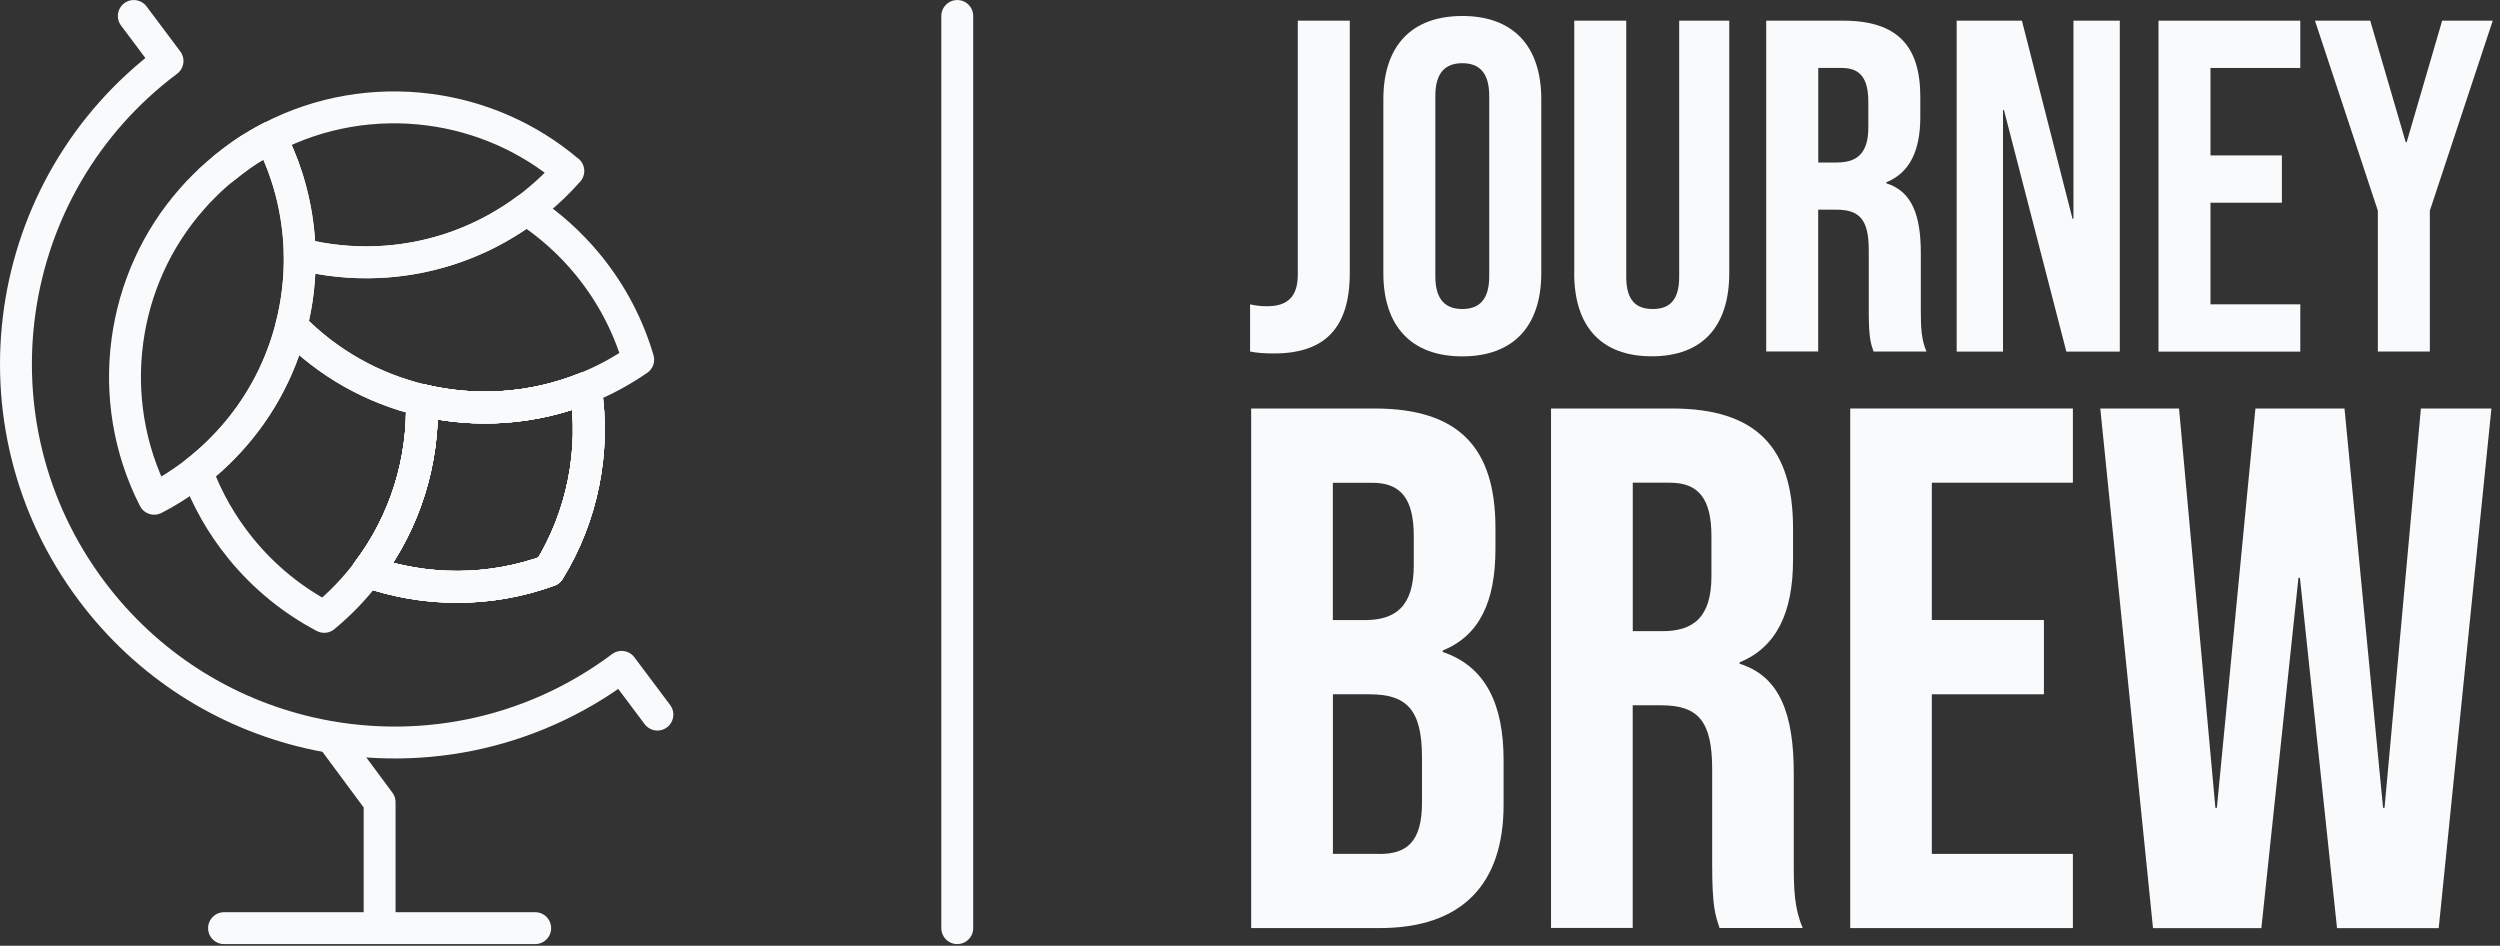 <svg width="341" height="129" viewBox="0 0 341 129" fill="none" xmlns="http://www.w3.org/2000/svg">
<rect x="0" y="0" width="341" height="129" fill="#333333" stroke="none"/>
<g clip-path="url(#clip0_6_40)">
<path d="M39.75 44.46C38.19 50.66 34.99 56.48 30.25 61.26C29.35 62.17 28.38 63.05 27.37 63.87C27.19 64.02 27.02 64.15 26.84 64.29C24.98 65.75 23.05 66.99 21.03 68.03C17.58 61.27 16.4 53.74 17.38 46.47C18.33 39.43 21.3 32.64 26.22 27.09C26.73 26.5 27.26 25.93 27.83 25.38C28.42 24.78 29.03 24.2 29.67 23.66C29.96 23.4 30.26 23.15 30.56 22.91C31.33 22.28 32.14 21.68 32.93 21.11C32.93 21.11 33.01 21.06 33.05 21.03C33.27 20.88 33.5 20.73 33.73 20.57C33.97 20.42 34.2 20.27 34.44 20.13C34.92 19.82 35.42 19.53 35.91 19.26C36.24 19.09 36.56 18.9 36.89 18.74C37.48 19.86 37.98 21.01 38.43 22.19C38.5 22.36 38.56 22.52 38.63 22.69C38.78 23.09 38.91 23.49 39.04 23.89C39.14 24.19 39.24 24.49 39.33 24.79C40.3 28.01 40.81 31.32 40.88 34.62C40.94 37.93 40.56 41.24 39.74 44.44L39.75 44.46Z" stroke="#F9FAFB" stroke-width="4.35" stroke-linecap="round" stroke-linejoin="round"/>
<path d="M79.88 52.93C81.21 61.48 79.49 70.35 74.89 77.83C66.86 80.76 58.08 80.76 50.13 77.97C55.29 71.16 57.81 62.86 57.54 54.57C64.89 56.33 72.71 55.82 79.88 52.93Z" stroke="#F9FAFB" stroke-width="4.35" stroke-linecap="round" stroke-linejoin="round"/>
<path d="M36.9 18.75C36.57 18.91 36.24 19.08 35.92 19.27C35.43 19.54 34.94 19.83 34.45 20.14C34.21 20.27 33.97 20.42 33.74 20.58C33.51 20.73 33.28 20.88 33.06 21.04C33.02 21.07 32.94 21.12 32.94 21.12C32.14 21.69 31.34 22.29 30.57 22.92" stroke="#F9FAFB" stroke-width="4.35" stroke-linecap="round" stroke-linejoin="round"/>
<path d="M79.88 52.93C81.21 61.48 79.49 70.35 74.89 77.83C66.86 80.76 58.08 80.76 50.13 77.97C55.29 71.16 57.81 62.86 57.54 54.57C64.89 56.33 72.71 55.82 79.88 52.93Z" stroke="#F9FAFB" stroke-width="4.35" stroke-linecap="round" stroke-linejoin="round"/>
<path d="M79.88 52.93C81.21 61.48 79.49 70.35 74.89 77.83C66.86 80.76 58.08 80.76 50.13 77.97C55.29 71.16 57.81 62.86 57.54 54.57C64.89 56.33 72.71 55.82 79.88 52.93Z" stroke="#F9FAFB" stroke-width="4.35" stroke-linecap="round" stroke-linejoin="round"/>
<path d="M79.88 52.93C81.21 61.48 79.49 70.35 74.89 77.83C66.86 80.76 58.08 80.76 50.13 77.97C55.29 71.16 57.81 62.86 57.54 54.57C64.89 56.33 72.71 55.82 79.88 52.93Z" stroke="#F9FAFB" stroke-width="4.35" stroke-linecap="round" stroke-linejoin="round"/>
<path d="M77.52 23.32C76.21 24.81 74.76 26.21 73.17 27.5C72.72 27.87 72.26 28.23 71.79 28.58C70.55 29.5 69.25 30.33 67.93 31.08C62.81 33.96 57.2 35.5 51.57 35.75C47.97 35.91 44.37 35.54 40.88 34.65C40.81 31.35 40.31 28.03 39.34 24.82C39.25 24.51 39.16 24.21 39.05 23.92C38.92 23.51 38.78 23.11 38.63 22.71C38.57 22.54 38.5 22.38 38.44 22.2C37.98 21.03 37.48 19.87 36.89 18.75C43.67 15.22 51.25 14 58.56 14.96C65.41 15.86 72.02 18.67 77.51 23.33L77.52 23.32Z" stroke="#F9FAFB" stroke-width="4.35" stroke-linecap="round" stroke-linejoin="round"/>
<path d="M57.54 54.57C57.81 62.86 55.29 71.15 50.13 77.97C48.44 80.21 46.47 82.28 44.22 84.14C39.97 81.9 36.09 78.8 32.86 74.84C30.21 71.59 28.21 68.02 26.84 64.29C27.02 64.16 27.19 64.02 27.36 63.88C28.38 63.05 29.34 62.17 30.25 61.26C35 56.49 38.19 50.66 39.75 44.47C44.74 49.61 50.94 53.01 57.53 54.58L57.54 54.57Z" stroke="#F9FAFB" stroke-width="4.35" stroke-linecap="round" stroke-linejoin="round"/>
<path d="M80.25 36.17C83.45 40.1 85.71 44.48 87.05 49.06C84.77 50.63 82.36 51.93 79.87 52.93C72.7 55.82 64.87 56.34 57.53 54.57C50.94 53 44.74 49.6 39.75 44.46C40.57 41.25 40.94 37.95 40.88 34.64C44.36 35.52 47.97 35.9 51.57 35.74C57.2 35.5 62.81 33.95 67.93 31.07C69.25 30.32 70.54 29.49 71.79 28.57C74.91 30.6 77.77 33.13 80.25 36.17Z" stroke="#F9FAFB" stroke-width="4.35" stroke-linecap="round" stroke-linejoin="round"/>
<path d="M79.88 52.93C81.21 61.48 79.49 70.35 74.89 77.83C66.86 80.76 58.08 80.76 50.13 77.97C55.29 71.16 57.81 62.86 57.54 54.57C64.89 56.33 72.71 55.82 79.88 52.93Z" stroke="#F9FAFB" stroke-width="4.35" stroke-linecap="round" stroke-linejoin="round"/>
<path d="M51.78 126.6V109.42L45.21 100.55" stroke="#F9FAFB" stroke-width="4.35" stroke-linejoin="round"/>
<path d="M73 126.6H30.56" stroke="#F9FAFB" stroke-width="4.35" stroke-miterlimit="10" stroke-linecap="round"/>
<path d="M18.25 2.18L22.85 8.32C0.03 25.42 -4.61 57.79 12.5 80.61C20.09 90.74 30.69 97.29 42.13 99.94C56.46 103.26 72.1 100.47 84.79 90.96L89.67 97.47" stroke="#F9FAFB" stroke-width="4.35" stroke-linecap="round" stroke-linejoin="round"/>
<path d="M170.51 47.96V41.51C171.28 41.7 172.06 41.77 172.83 41.77C175.67 41.77 177.02 40.42 177.02 37.45V2.82H184.11V37.25C184.11 44.67 180.76 48.21 173.79 48.21C172.5 48.21 171.53 48.15 170.5 47.95L170.51 47.96Z" fill="#F9FAFB"/>
<path d="M188.69 37.25V13.53C188.69 6.31 192.49 2.18 199.46 2.18C206.43 2.18 210.23 6.31 210.23 13.53V37.26C210.23 44.48 206.43 48.61 199.46 48.61C192.49 48.61 188.69 44.48 188.69 37.26V37.25ZM203.13 37.7V13.07C203.13 9.85 201.71 8.62 199.46 8.62C197.21 8.62 195.78 9.85 195.78 13.07V37.7C195.78 40.92 197.2 42.15 199.46 42.15C201.72 42.15 203.13 40.92 203.13 37.7Z" fill="#F9FAFB"/>
<path d="M214.73 37.25V2.82H221.82V37.77C221.82 40.99 223.17 42.15 225.43 42.15C227.69 42.15 229.04 40.99 229.04 37.77V2.82H235.87V37.25C235.87 44.47 232.26 48.6 225.3 48.6C218.34 48.6 214.72 44.47 214.72 37.25H214.73Z" fill="#F9FAFB"/>
<path d="M240.91 2.82H251.42C258.77 2.82 261.93 6.24 261.93 13.2V15.97C261.93 20.61 260.45 23.58 257.29 24.87V25C260.84 26.1 262 29.45 262 34.54V42.47C262 44.66 262.06 46.27 262.77 47.95H255.55C255.16 46.79 254.9 46.08 254.9 42.4V34.15C254.9 29.96 253.67 28.6 250.45 28.6H248V47.94H240.91V2.82ZM250.58 22.16C253.22 22.16 254.84 21 254.84 17.39V13.91C254.84 10.69 253.74 9.27 251.23 9.27H248.01V22.17H250.59L250.58 22.16Z" fill="#F9FAFB"/>
<path d="M266.89 2.82H275.79L282.69 29.84H282.82V2.82H289.14V47.96H281.85L273.34 15.01H273.21V47.96H266.89V2.82Z" fill="#F9FAFB"/>
<path d="M294.42 2.82H313.76V9.27H301.51V21.2H311.25V27.65H301.51V41.51H313.76V47.96H294.42V2.82Z" fill="#F9FAFB"/>
<path d="M324.34 28.74L315.76 2.82H323.3L328.14 19.39H328.27L333.11 2.82H340.01L331.43 28.74V47.95H324.34V28.74Z" fill="#F9FAFB"/>
<path d="M170.67 55.72H187.48C199.02 55.72 203.98 61.09 203.98 72.02V74.86C203.98 82.15 201.75 86.71 196.79 88.73V88.93C202.76 90.95 205.09 96.22 205.09 103.71V109.78C205.09 120.71 199.32 126.59 188.18 126.59H170.66V55.72H170.67ZM186.16 84.58C190.31 84.58 192.84 82.76 192.84 77.09V73.14C192.84 68.08 191.12 65.85 187.17 65.85H181.8V84.58H186.15H186.16ZM188.19 116.48C191.94 116.48 193.96 114.76 193.96 109.49V103.31C193.96 96.73 191.83 94.7 186.77 94.7H181.81V116.47H188.19V116.48Z" fill="#F9FAFB"/>
<path d="M211.57 55.72H228.07C239.61 55.72 244.57 61.09 244.57 72.02V76.37C244.57 83.66 242.24 88.32 237.28 90.34V90.54C242.85 92.26 244.67 97.53 244.67 105.52V117.97C244.67 121.41 244.77 123.94 245.89 126.58H234.55C233.94 124.76 233.54 123.64 233.54 117.87V104.91C233.54 98.33 231.62 96.2 226.55 96.2H222.7V126.57H211.56V55.72H211.57ZM226.76 86.09C230.91 86.09 233.44 84.27 233.44 78.6V73.13C233.44 68.07 231.72 65.84 227.77 65.84H222.71V86.09H226.76Z" fill="#F9FAFB"/>
<path d="M252.37 55.72H282.74V65.84H263.5V84.57H278.79V94.7H263.5V116.47H282.74V126.59H252.37V55.72Z" fill="#F9FAFB"/>
<path d="M286.49 55.72H297.22L302.18 110.19H302.38L307.64 55.72H319.79L325.05 110.19H325.25L330.21 55.72H339.83L332.64 126.6H318.77L313.71 78.81H313.51L308.45 126.6H293.67L286.48 55.72H286.49Z" fill="#F9FAFB"/>
<path d="M130.57 2.18V126.6" stroke="#F9FAFB" stroke-width="4.35" stroke-linecap="round" stroke-linejoin="round"/>
</g>
<defs>
<clipPath id="clip0_6_40">
<rect width="340.01" height="128.77" fill="white"/>
</clipPath>
</defs>
</svg>
